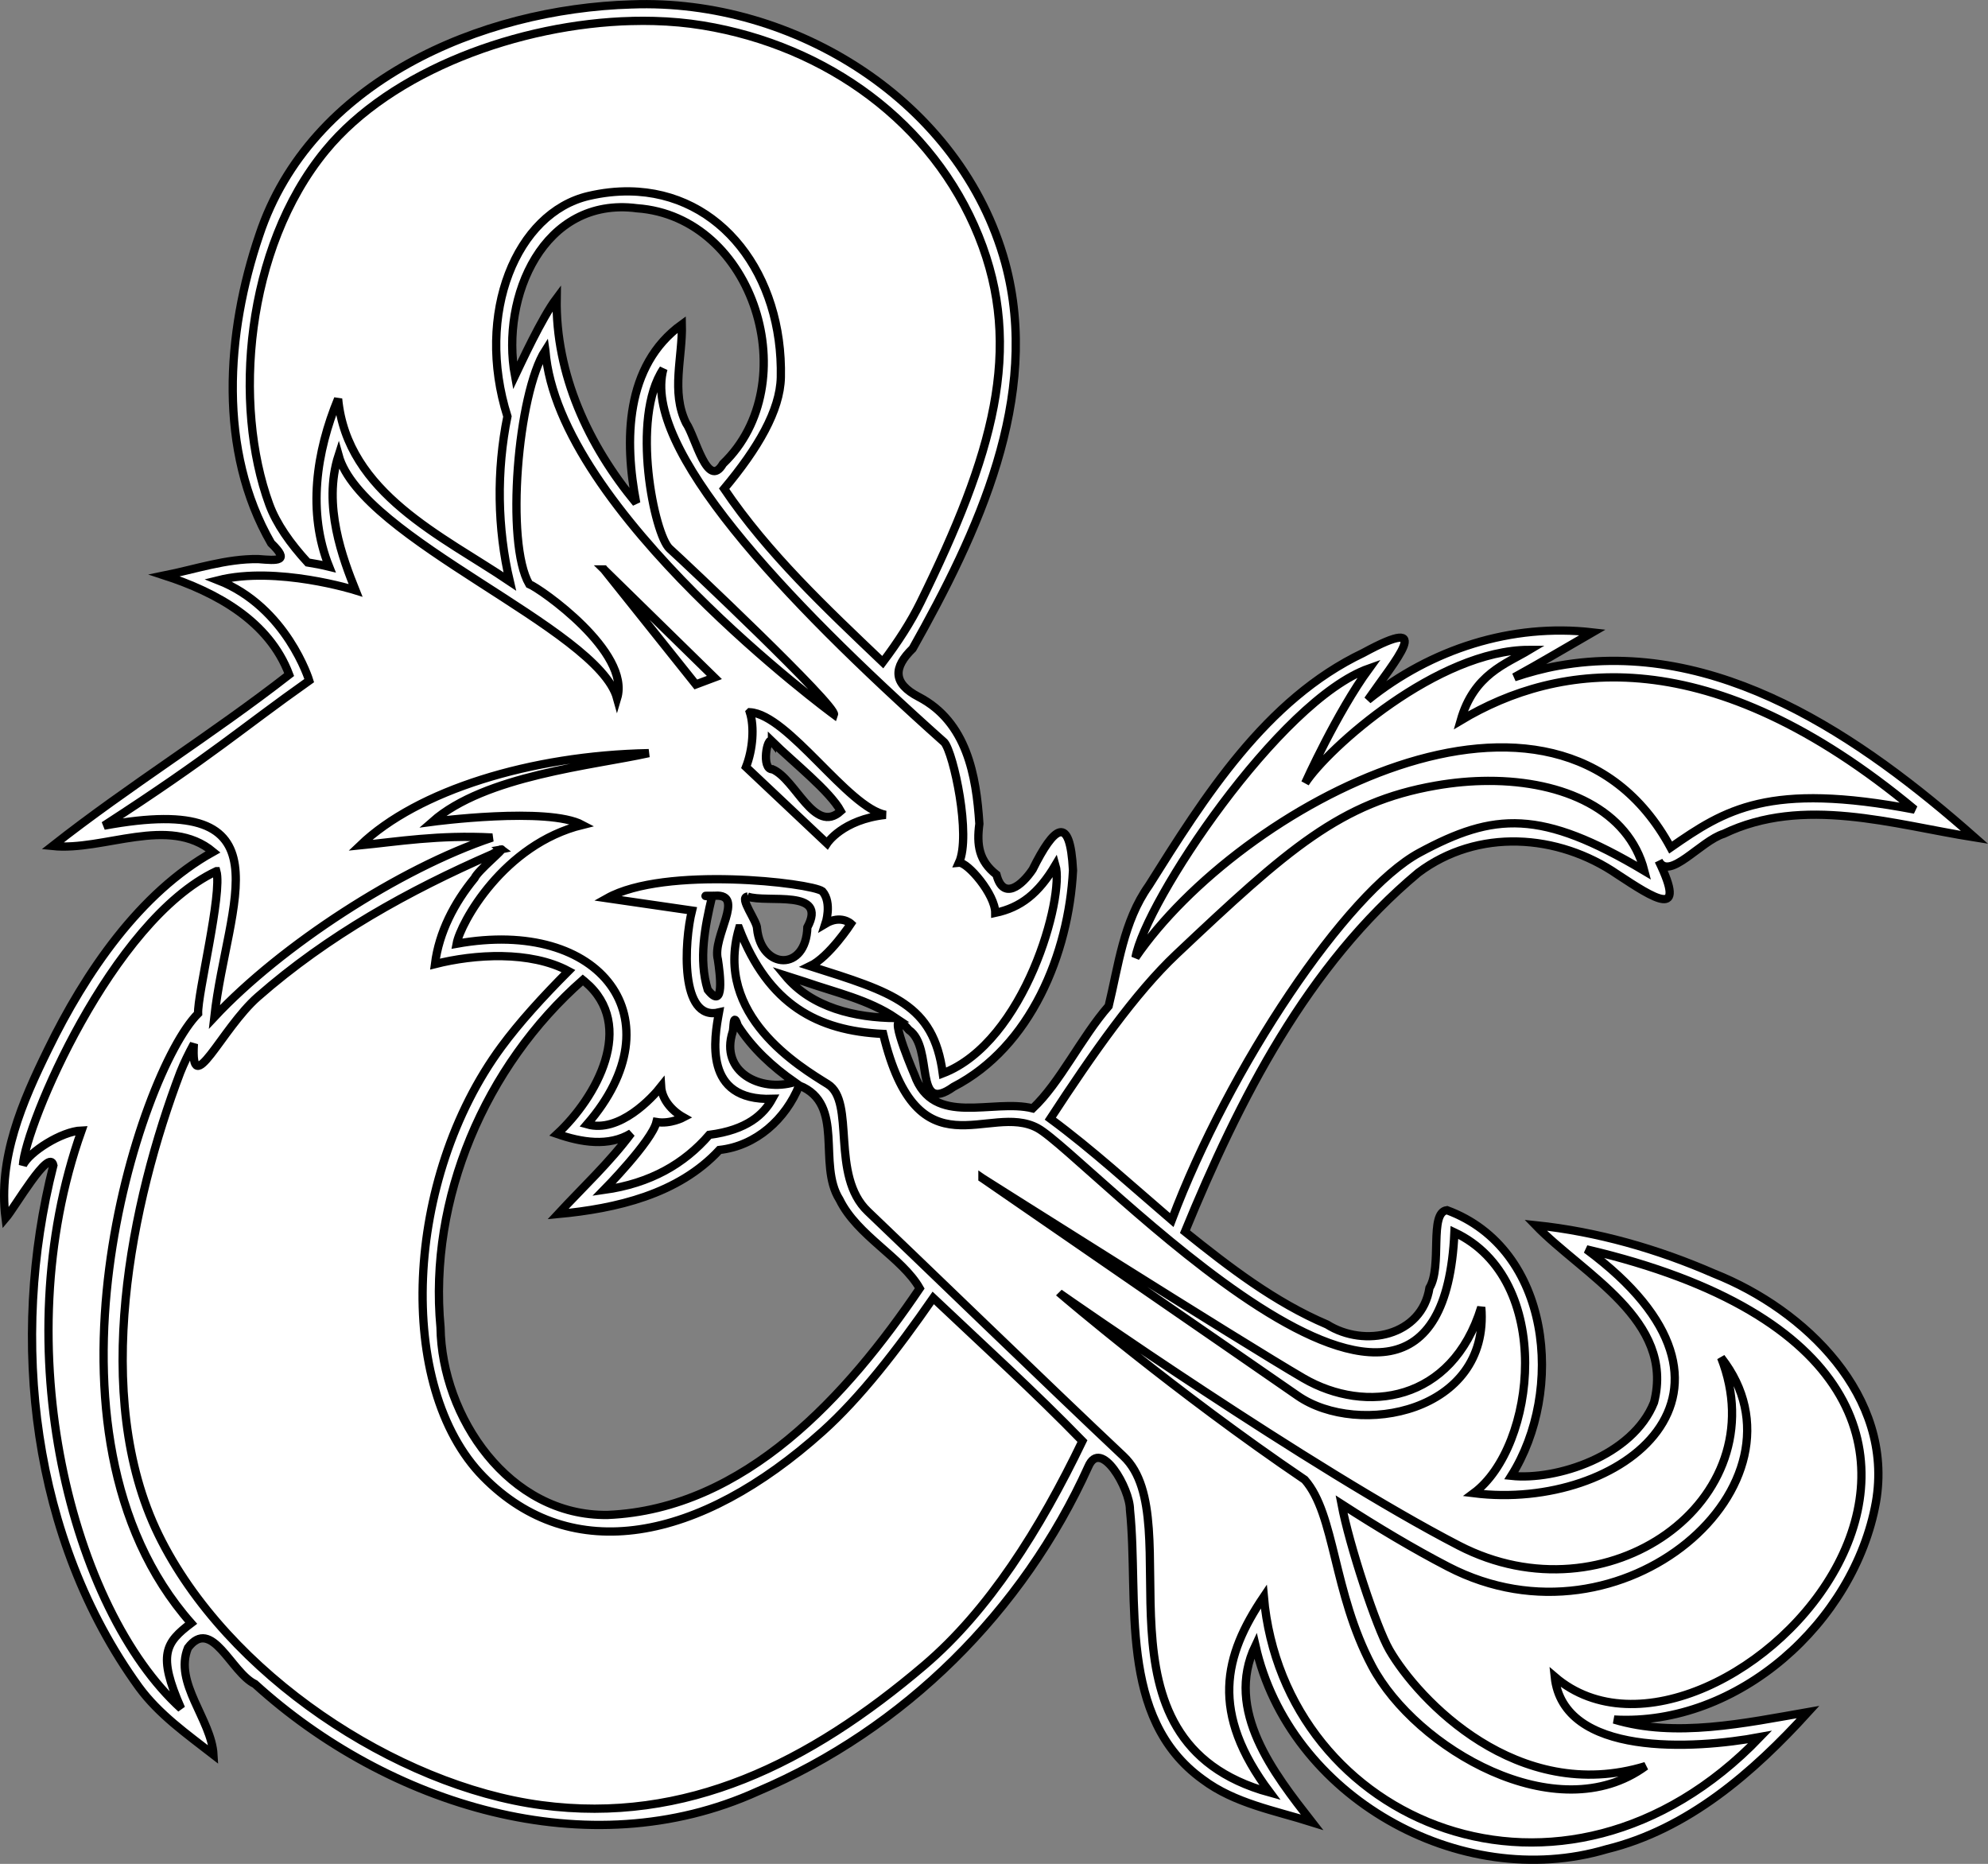<?xml version="1.0" encoding="UTF-8" standalone="no"?>
<!-- Created with Inkscape (http://www.inkscape.org/) -->

<svg
   xmlns:dc="http://purl.org/dc/elements/1.1/"
   xmlns:cc="http://creativecommons.org/ns#"
   xmlns:rdf="http://www.w3.org/1999/02/22-rdf-syntax-ns#"
   xmlns:svg="http://www.w3.org/2000/svg"
   xmlns="http://www.w3.org/2000/svg"
   xmlns:sodipodi="http://sodipodi.sourceforge.net/DTD/sodipodi-0.dtd"
   xmlns:inkscape="http://www.inkscape.org/namespaces/inkscape"
   width="67.859mm"
   height="63.622mm"
   viewBox="0 0 240.446 225.431"
   id="svg6026"
   version="1.1"
   inkscape:version="0.91 r13725"
   sodipodi:docname="dragon_ampersand.svg">
  <rect x="0" y="0" width="240.446" height="225.431" fill="#808080" stroke="none"/>
  <defs
     id="defs6028" />
  <sodipodi:namedview
     id="base"
     pagecolor="#ffffff"
     bordercolor="#666666"
     borderopacity="1.0"
     inkscape:pageopacity="0.0"
     inkscape:pageshadow="2"
     inkscape:zoom="0.35"
     inkscape:cx="313.79435"
     inkscape:cy="612.71571"
     inkscape:document-units="px"
     inkscape:current-layer="layer1"
     showgrid="false"
     fit-margin-top="0"
     fit-margin-left="0"
     fit-margin-right="0"
     fit-margin-bottom="0"
     inkscape:window-width="2484"
     inkscape:window-height="1411"
     inkscape:window-x="76"
     inkscape:window-y="0"
     inkscape:window-maximized="1" />
  <g
     inkscape:label="Layer 1"
     inkscape:groupmode="layer"
     id="layer1"
     transform="translate(371.651,-919.646)">
    <path
       style="display:inline;fill:#ffffff;fill-opacity:1;fill-rule:evenodd;stroke:#000000;stroke-width:1px;stroke-linecap:butt;stroke-linejoin:miter;stroke-opacity:1"
       d="m -295.245,920.179 c -18.282,0.534 -38.87,9.305 -45.045,27.902 -4.025,11.851 -5.013,26.082 1.429,37.258 2.348,2.267 0.788,2.111 -1.564,1.924 -3.873,-0.054 -7.582,1.228 -11.338,1.982 6.249,2.035 12.642,5.483 15.086,11.99 -9.34,7.279 -19.359,13.439 -28.625,20.732 6.235,0.647 14.029,-3.782 19.428,0.705 -8.845,4.92 -15.44,14.594 -19.969,23.902 -3.113,6.355 -6.062,13.136 -5.135,20.414 1.138,-1.327 5.306,-8.618 5.784,-6.404 -5.358,21.096 -2.602,45.193 10.329,63.088 2.431,3.325 5.821,5.706 9.035,8.205 -0.237,-4.262 -4.829,-8.695 -3.086,-12.93 2.888,-3.832 5.206,2.985 8.103,4.372 16.016,14.571 40.273,22.316 60.832,12.975 17.686,-7.499 32.067,-21.791 39.966,-39.282 1.52,-3.503 5.033,2.682 5.031,5.218 1.123,10.954 -1.567,25.169 8.814,32.645 3.856,2.89 8.713,3.745 13.201,5.162 -4.595,-5.892 -10.597,-13.514 -6.84,-21.379 4.088,18.228 24.682,29.924 42.49,24.639 9.829,-2.412 17.71,-9.28 24.357,-16.588 -7.635,1.334 -16.07,3.15 -23.467,0.906 14.994,0.861 29.054,-11.805 31.668,-26.273 2.241,-12.812 -8.555,-23.29 -19.555,-27.652 -6.864,-2.999 -14.149,-5.08 -21.607,-5.863 5.739,5.946 16.873,11.472 14.326,21.432 -2.589,6.507 -11.852,9.465 -17.264,8.883 6.455,-10.229 4.861,-27.466 -7.785,-32.13 -2.205,0.272 -0.519,6.778 -2.111,9.396 -0.915,5.831 -7.856,7.284 -12.391,4.428 -6.339,-2.693 -11.85,-6.943 -17.184,-11.225 6.573,-15.994 14.794,-32.217 28.217,-43.412 7.173,-5.395 16.902,-4.742 24.115,0.219 4.352,2.859 8.507,5.597 4.955,-1.678 1.241,2.523 5.089,-2.401 7.873,-3.25 9.611,-4.627 20.459,-1.134 30.344,0.434 -13.649,-12.051 -31.106,-24.194 -50.332,-20.76 -1.799,0.32 -3.677,0.831 -5.342,1.393 3.189,-1.744 6.306,-3.616 9.457,-5.428 -9.8,-1.124 -19.542,2.038 -27.162,8.172 3.304,-4.785 8.366,-10.551 -0.557,-5.689 -11.802,5.617 -19.208,17.425 -25.936,28.144 -3.082,4.337 -3.692,9.765 -4.861,14.568 -3.324,3.811 -5.863,9.251 -9.18,12.375 -4.84,-1.217 -12.048,2.341 -14.305,-4.066 -0.641,-1.487 -3.746,-9.013 -0.682,-5.428 3.101,2.113 0.475,10.4 5.398,6.891 9.36,-4.829 13.94,-16.134 14.459,-26.182 -0.354,-6.877 -2.274,-5.36 -4.883,-0.111 -1.296,1.94 -3.558,3.8 -4.373,0.633 -2.13,-1.669 -2.409,-3.578 -2.07,-6.16 -0.375,-5.855 -1.527,-12.317 -7.326,-15.337 -3.215,-1.667 -3.062,-3.596 -0.743,-5.85 7.819,-13.919 15.611,-30.377 11.191,-46.666 -5.341,-19.462 -25.5,-32.002 -45.176,-31.242 z m 0.625,24.652 c 14.246,1.008 20.455,21.279 10.416,30.908 -1.889,3.227 -3.332,-3.294 -4.469,-4.928 -1.846,-3.78 -0.407,-7.951 -0.51,-11.928 -6.904,4.987 -6.96,14.092 -5.518,21.605 -5.779,-6.981 -9.774,-15.55 -9.623,-24.775 -1.823,2.425 -4.338,7.912 -5.041,9.383 -1.759,-9.55 3.44,-21.723 14.744,-20.266 z m 16.338,64.478 c 2.603,2.553 6.997,6.016 8.318,8.436 -3.196,2.885 -5.429,-3.86 -8.253,-5.059 -1.401,0.044 -0.642,-4.085 -0.065,-3.376 z m -6.881,18.668 c 3.736,-0.225 -0.392,4.972 0.338,7.719 0.256,1.673 0.858,6.306 -1.227,3.656 -1.119,-3.667 -0.345,-7.615 0.516,-11.252 -1.987,-0.174 0.333,-0.086 0.373,-0.123 z m 3.93,0.105 c 2.339,0.816 9.764,-0.989 7.232,3.715 -0.162,5.388 -5.555,5.158 -6.083,0.18 0.046,-0.9 -2.265,-3.804 -1.148,-3.894 z m 6.947,10.312 c 3.71,1.29 7.685,2.158 10.984,4.385 -4.872,-0.045 -10.161,-1.223 -13.406,-5.16 z m -26.594,0 c 6.221,5.266 1.364,13.992 -3.383,18.402 2.867,0.993 6.221,1.592 8.963,-0.088 -2.624,3.537 -5.871,6.545 -8.854,9.768 7.041,-0.656 14.561,-2.392 19.51,-7.748 4.454,-0.487 8.016,-3.738 9.66,-7.803 5.621,2.259 2.139,9.494 4.877,13.805 2.154,4.394 7.544,6.968 9.695,10.74 -8.697,12.851 -21.101,26.698 -37.729,27.4 -11.989,0.194 -20.081,-11.903 -20.229,-22.691 -1.455,-15.539 5.364,-31.603 17.213,-42.01 l 0.275,0.225 z m 18.457,5.269 c 1.753,2.757 4.207,5 6.867,6.863 -4.156,1.257 -9.036,-1.261 -7.48,-6.086 0.152,-0.332 0.025,-2.558 0.613,-0.777 z"
       id="path4655-1-5-4"
       inkscape:connector-curvature="0"
       sodipodi:nodetypes="cccccccccccccccccccccccccccccccccccccccccccccccccccccccccccccccccccccccccccccccccccccccccccccccccccc" />
    <path
       style="display:inline;fill:#ffffff;fill-opacity:1;fill-rule:evenodd;stroke:#000000;stroke-width:1px;stroke-linecap:butt;stroke-linejoin:miter;stroke-opacity:1"
       d="m -295.22,922.179 c -13.61,0.348 -29.088,5.98 -37.064,15.684 -9.724,11.829 -11.19,30.807 -6.801,42.787 0.865,2.361 2.543,4.731 4.643,7.021 0.87,0.135 1.738,0.305 2.6,0.516 -2.652,-6.609 -1.561,-13.88 1.084,-20.303 1.087,11.443 12.687,16.625 20.766,22.086 -1.519,-6.434 -1.622,-13.377 -0.287,-19.959 -3.943,-12.482 1.108,-24.634 9.812,-26.662 1.716,-0.4 3.373,-0.578 4.955,-0.557 11.078,0.151 18.579,10.103 18.303,22.498 -0.089,3.997 -2.784,8.602 -6.859,13.467 5.275,7.81 12.339,14.445 19.188,20.975 1.84,-2.442 3.4,-4.859 4.566,-7.234 8.726,-17.766 12.534,-30.682 7.021,-44.322 -5.513,-13.641 -18.305,-22.983 -33.352,-25.451 -1.881,-0.309 -3.851,-0.488 -5.881,-0.543 -0.888,-0.024 -1.786,-0.025 -2.693,-0.002 z m -10.471,39.832 c -3.36,5.227 -4.852,23.333 -1.959,28.279 1.4,0.56 12.319,8.214 10.639,13.815 -2.333,-8.494 -30.893,-19.227 -33.693,-29.4 -1.96,6.067 0.559,12.601 2.053,16.334 0,0 -9.52,-2.988 -16.613,-1.215 8.307,3.267 11.014,12.135 11.014,12.135 -8.276,5.849 -11.642,9.003 -24.826,17.547 22.851,-4.24 14.9,9.205 13.346,23.146 8.027,-8.587 22.421,-17.98 33.621,-21.713 -6.455,-0.346 -11.537,0.504 -15.971,0.943 6.907,-6.627 20.618,-10.87 34.898,-11.15 -6.72,1.493 -19.829,2.701 -26.176,8.301 0,0 13.948,-1.861 18.148,0.379 -9.52,2.333 -14.746,11.853 -15.213,14.373 17.547,-3.173 26.787,9.146 15.773,21.84 3.92,1.12 7.932,-3.266 8.959,-4.572 0.093,1.493 1.214,2.892 2.707,3.732 0,0 -1.588,0.841 -3.268,0.561 -0.56,2.333 -6.346,8.213 -6.346,8.213 5.647,-0.793 9.707,-3.172 12.729,-6.66 4.608,-0.595 6.592,-2.487 7.619,-4.354 -8.4,0.28 -7.001,-7.373 -6.441,-10.453 -4.76,1.12 -4.199,-8.587 -3.266,-12.32 l -10.268,-1.492 c 7,-3.92 24.641,-1.867 26.041,-0.84 1.213,1.4 0.373,3.92 0.373,3.92 1.867,-1.12 3.08,0 3.08,0 0,0 -2.614,4.013 -4.947,5.133 9.987,3.173 14.935,4.574 16.055,12.975 9.987,-3.827 14.747,-21.375 13.627,-25.201 -2.053,3.453 -4.201,5.134 -7.281,5.787 0,-2.24 -3.36,-6.16 -4.387,-6.066 1.493,-3.267 -0.653,-13.254 -1.773,-14.56 -19.88,-17.734 -36.586,-35.747 -33.973,-45.174 -4.013,5.973 -1.09,20.098 0.746,21.746 1.837,1.648 20.254,19.04 19.881,20.066 0,0 -33.415,-24.546 -34.908,-44.053 z m 7.094,26.506 13.348,13.068 -2.24,0.84 -11.107,-13.908 z m 111.922,9.727 c -11.064,0 -24.362,11.867 -27.113,16.109 0,0 3.84,-8.542 7.738,-13.873 -10.892,3.841 -27.115,28.319 -28.262,34.969 12.472,-18.217 50.714,-39.193 64.721,-13.301 6.592,-4.586 11.865,-7.968 29.521,-4.586 -24.822,-20.637 -43.164,-17.828 -54.916,-10.777 1.605,-5.618 5.444,-6.821 8.311,-8.541 z m -94.281,7.541 c 4.667,0.28 11.852,11.574 16.426,12.414 -5.227,0.56 -7.092,3.453 -7.092,3.453 l -9.801,-9.24 c 0.84,-2.147 1.027,-4.854 0.467,-6.627 z m 89.357,8.303 c -2.091,0 -4.244,0.196 -6.402,0.572 -11.509,2.009 -17.864,7.646 -31.377,20.404 -4.971,4.694 -10.054,11.937 -15.238,19.877 5.097,3.759 9.825,8.105 14.686,12.266 6.94,-18.473 21.122,-39.657 29.955,-44.43 9.06,-4.895 14.7,-5.265 27.207,2.195 -1.896,-7.37 -9.771,-10.898 -18.83,-10.885 z m -119.438,8.275 c -0.116,0.024 -0.435,0.195 -1.039,0.568 -10.154,4.427 -19.898,9.835 -28.377,17.262 -4.461,3.907 -8.176,12.782 -7.748,5.707 -0.642,1.176 -1.196,2.321 -1.637,3.426 -5.898,15.535 -10.878,39.076 -2.633,55.951 8.245,16.875 28.792,30.361 46.297,32.693 17.505,2.333 32.408,-5.08 46.297,-16.895 7.817,-6.649 14.019,-16.473 19.146,-27.142 -5.779,-5.951 -11.985,-11.573 -18.045,-17.309 -4.405,6.358 -8.87,12.09 -13.389,16.146 -14.927,13.401 -30.382,16.33 -41.031,5.486 -10.649,-10.843 -9.54,-36.074 2.195,-52.002 2.157,-2.928 4.947,-5.998 8.105,-9.166 -4.618,-2.471 -11.34,-2.057 -16.146,-0.838 0.49,-3.878 2.341,-7.411 4.791,-10.4 0.414,-0.941 3.717,-3.594 3.213,-3.488 z m -34.443,2.648 c -12.694,5.973 -23.118,30.8 -23.398,35.56 0.747,-1.587 4.667,-4.106 7.094,-4.199 -9.333,26.227 -1.121,57.961 12.039,69.908 -2.893,-6.533 -1.865,-7.987 1.215,-10.32 -20.44,-23.147 -6.254,-66.641 0.84,-73.734 -0.093,-2.328 2.956,-14.545 2.211,-17.215 z m 63.217,6.906 c -3.08,10.547 7.336,16.742 10.732,18.855 3.397,2.113 0.264,11.046 4.854,15.398 4.59,4.353 22.574,21.773 30.895,29.588 8.321,7.815 -5.133,34.44 17.734,40.693 -7.28,-9.707 -5.601,-16.52 -0.748,-23.707 2.427,27.44 36.215,41.722 60.016,16.988 -8.027,1.493 -23.801,2.426 -24.828,-7.281 19.694,16.894 70.467,-36.12 3.826,-51.707 23.054,17.08 4.293,31.734 -13.627,29.494 7.56,-5.6 9.802,-25.853 -2.332,-31.547 -1.68,37.614 -44.525,-9.397 -50.402,-12.601 -5.877,-3.204 -14.491,5.956 -18.689,-11.396 -7.933,-0.373 -13.883,-3.537 -17.43,-12.777 z m 29.439,30.233 c 0,0 31.308,19.817 38.824,24.189 7.516,4.372 17.982,2.92 21.508,-8.594 1.058,12.721 -14.858,15.813 -22.209,10.711 -7.351,-5.102 -38.123,-26.307 -38.123,-26.307 z m 9.637,14.133 c 0,0 30.112,21.052 47.984,30.297 17.872,9.245 38.512,-5.384 31.719,-22.742 11.835,15.137 -11.909,36.247 -33.027,25.297 -4.199,-2.177 -8.57,-4.795 -12.885,-7.58 0.938,4.957 4.206,14.896 5.793,17.645 3.467,6.005 15.484,18.781 30.992,14.045 -10.721,7.868 -27.816,-2.15 -33.094,-12.09 -4.745,-8.936 -4.442,-18.34 -8.137,-22.541 -15.631,-10.588 -29.346,-22.33 -29.346,-22.33 z"
       id="path4655-1-5"
       inkscape:connector-curvature="0" />
  </g>
</svg>
